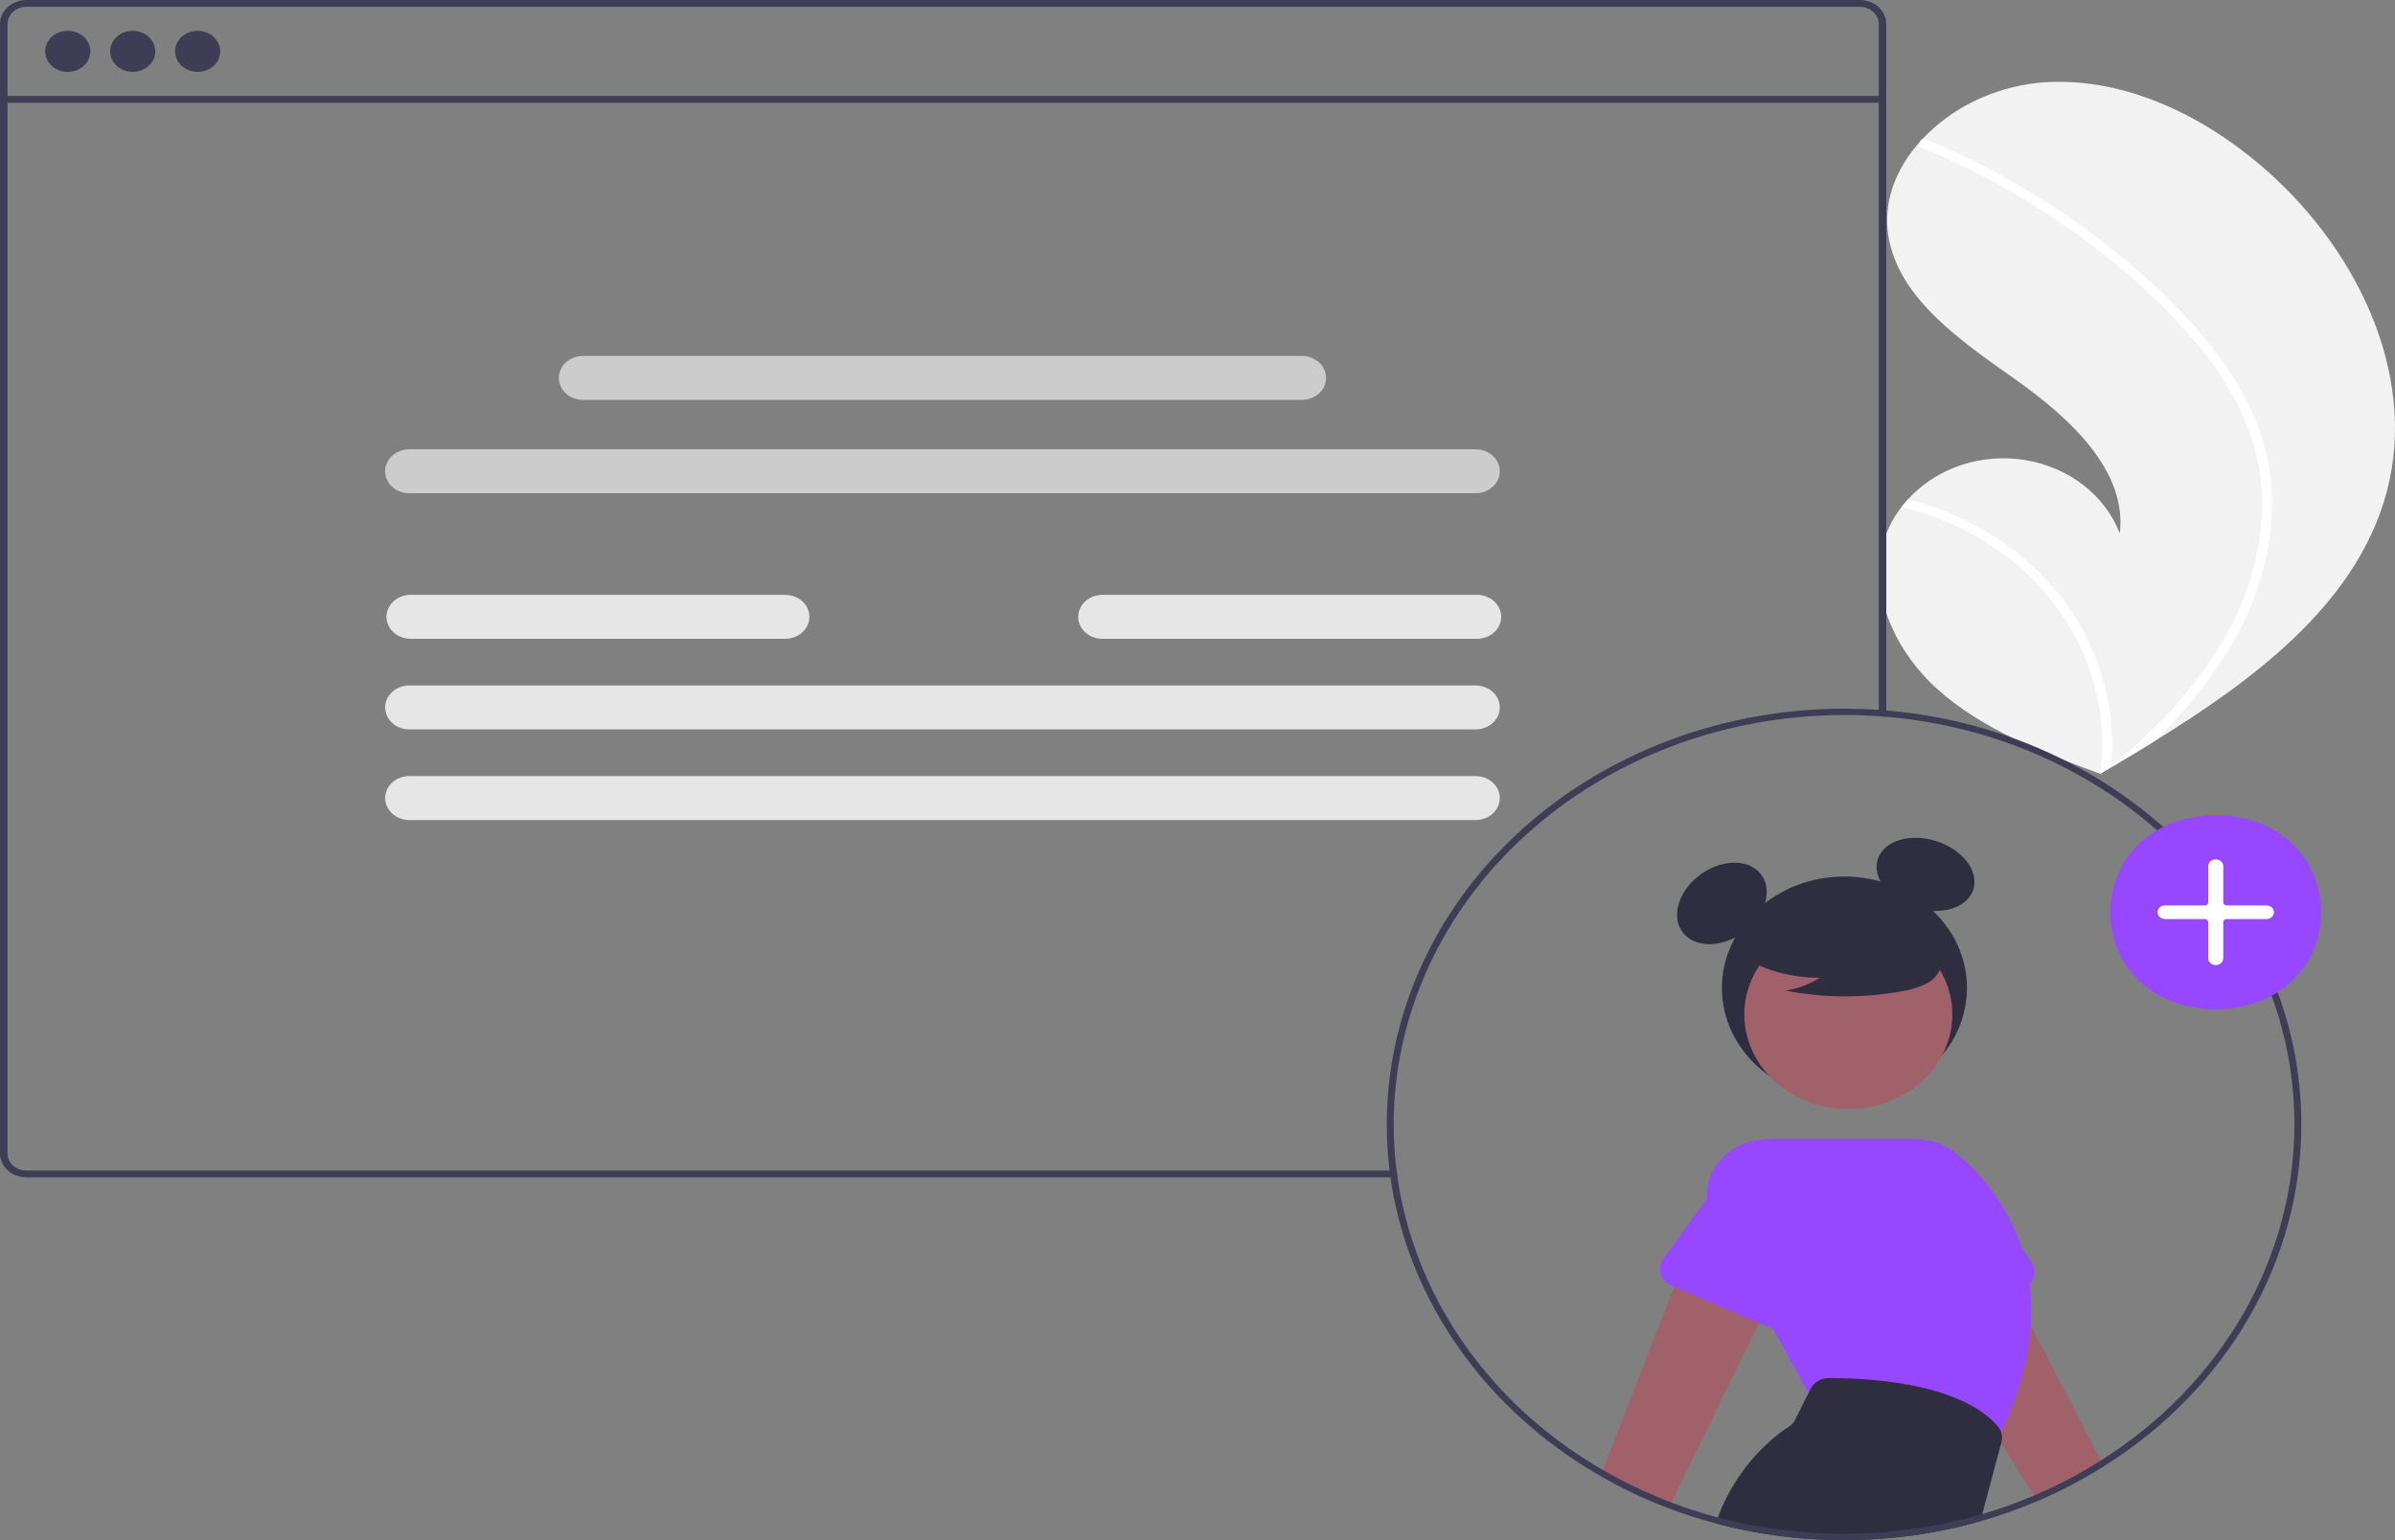 <svg width="370" height="238" viewBox="0 0 370 238" fill="none" xmlns="http://www.w3.org/2000/svg">
<rect x="0" y="0" width="370" height="238" fill="#808080" stroke="none"/>
<g clip-path="url(#clip0_6_427)">
<path d="M368.239 77.692C363.135 93.793 348.233 105.064 332.687 114.638C330.516 115.976 328.345 117.282 326.173 118.558C326.158 118.563 326.143 118.576 326.128 118.582C326.024 118.643 325.919 118.704 325.822 118.766C325.374 119.028 324.925 119.291 324.481 119.551L324.725 119.651C324.725 119.651 324.965 119.767 324.702 119.669C324.624 119.64 324.542 119.613 324.464 119.583C315.434 116.271 306.242 112.715 299.321 106.51C292.142 100.067 287.946 89.961 291.834 81.496C292.345 80.388 292.99 79.334 293.758 78.356C294.074 77.945 294.413 77.552 294.767 77.167C296.911 74.787 299.714 72.969 302.887 71.901C306.06 70.833 309.489 70.552 312.82 71.088C316.152 71.624 319.267 72.957 321.844 74.951C324.421 76.945 326.368 79.526 327.485 82.431C328.627 72.761 319.858 64.661 311.42 58.685C302.978 52.711 293.386 46.206 291.754 36.59C290.842 31.24 292.888 26.055 296.615 21.893C296.731 21.766 296.846 21.64 296.965 21.517C301.502 16.669 307.883 13.556 314.833 12.8C327.778 11.576 340.352 17.807 349.756 25.991C364.891 39.159 374.041 59.385 368.239 77.692Z" fill="#F2F2F2"/>
<path d="M343.908 56.632C346.393 60.147 348.3 63.972 349.57 67.988C350.644 71.577 351.122 75.291 350.989 79.009C350.756 86.65 348.17 94.117 344.102 100.767C340.955 105.81 337.12 110.471 332.687 114.638C330.517 115.976 328.345 117.282 326.173 118.558C326.159 118.563 326.143 118.576 326.129 118.582C326.024 118.643 325.919 118.704 325.822 118.766C325.374 119.028 324.925 119.291 324.481 119.551C324.481 119.551 324.965 119.767 324.702 119.669C324.624 119.64 324.543 119.613 324.465 119.583C325.274 113.549 324.481 107.426 322.152 101.727C319.823 96.029 316.027 90.921 311.08 86.832C306.121 82.805 300.186 79.9 293.758 78.356C294.074 77.945 294.413 77.553 294.767 77.167C297.249 77.8 299.665 78.632 301.987 79.652C310.285 83.275 317.08 89.232 321.365 96.641C325.211 103.368 326.866 110.954 326.136 118.507C326.507 118.201 326.879 117.888 327.239 117.579C334.102 111.761 340.197 105.083 344.322 97.376C347.901 90.849 349.66 83.622 349.444 76.331C349.107 68.382 345.624 61.018 340.581 54.608C335.179 47.748 328.406 41.678 321.174 36.42C313.766 31.024 305.66 26.474 297.036 22.869C296.842 22.786 296.69 22.639 296.611 22.457C296.533 22.276 296.534 22.073 296.615 21.893C296.673 21.73 296.798 21.596 296.965 21.517C297.05 21.483 297.143 21.468 297.236 21.471C297.33 21.475 297.421 21.498 297.503 21.538C298.567 21.983 299.625 22.435 300.674 22.907C309.409 26.833 317.575 31.731 324.983 37.488C332.138 43.036 338.875 49.374 343.908 56.632Z" fill="white"/>
<path d="M284.944 169.884C295.399 169.884 303.875 162.177 303.875 152.67C303.875 143.163 295.399 135.455 284.944 135.455C274.489 135.455 266.014 143.163 266.014 152.67C266.014 162.177 274.489 169.884 284.944 169.884Z" fill="#2F2E41"/>
<path d="M270.168 143.388C273.227 140.606 273.847 136.66 271.553 134.574C269.258 132.487 264.918 133.051 261.859 135.833C258.8 138.615 258.18 142.561 260.475 144.647C262.769 146.734 267.109 146.17 270.168 143.388Z" fill="#2F2E41"/>
<path d="M304.675 137.921C305.95 135.208 303.758 131.756 299.779 130.21C295.801 128.665 291.542 129.612 290.268 132.325C288.993 135.038 291.185 138.491 295.164 140.036C299.142 141.582 303.401 140.635 304.675 137.921Z" fill="#2F2E41"/>
<path d="M325.035 226.583C321.782 228.638 318.345 230.44 314.76 231.97L314.23 231.118L309.156 223.02L308.712 222.31L306.116 218.168L306.111 218.163L297.917 205.071L293.705 198.35L306.212 190.374L311.078 199.728L313.716 204.809L324.575 225.692L325.035 226.583Z" fill="#A0616A"/>
<path d="M313.86 194.997L312.292 192.763L305.356 182.869C304.409 180.947 302.663 179.444 300.5 178.69C298.337 177.937 295.933 177.993 293.816 178.848C291.699 179.702 290.04 181.285 289.204 183.249C288.367 185.213 288.421 187.399 289.354 189.327L293.641 203.217C293.762 203.61 293.973 203.975 294.262 204.287C294.551 204.6 294.91 204.852 295.315 205.028C295.72 205.204 296.162 205.298 296.611 205.306C297.06 205.313 297.505 205.233 297.917 205.071C297.933 205.067 297.944 205.062 297.96 205.057L311.077 199.728L312.49 199.153C312.903 198.984 313.27 198.737 313.569 198.427C313.867 198.118 314.088 197.754 314.218 197.36C314.348 196.965 314.383 196.551 314.322 196.143C314.26 195.735 314.102 195.345 313.86 194.997Z" fill="#9747FF"/>
<path d="M276.172 195.309L272.522 202.803L271.729 204.434L258.216 232.194L257.782 233.085C254.123 231.697 250.599 230.03 247.25 228.101L247.614 227.167L258.644 198.866L261.352 191.917L267.282 193.274L276.172 195.309Z" fill="#A0616A"/>
<path d="M299.642 163.787C303.898 156.707 301.037 147.83 293.251 143.96C285.465 140.09 275.704 142.692 271.448 149.772C267.191 156.852 270.053 165.728 277.839 169.599C285.624 173.469 295.386 170.867 299.642 163.787Z" fill="#A0616A"/>
<path d="M313.55 198.448C313.318 196.523 312.897 194.62 312.292 192.763C310.47 187.172 306.987 182.147 302.225 178.241C300.476 176.813 298.207 176.024 295.856 176.026H273.223C271.596 176.023 269.996 176.398 268.574 177.117C267.152 177.835 265.957 178.873 265.102 180.132C264.247 181.39 263.76 182.827 263.69 184.304C263.619 185.782 263.966 187.252 264.697 188.573L267.282 193.274L272.522 202.803L273.779 205.086L279.383 215.282L279.827 216.09L308.273 223.205L308.396 222.957C308.503 222.738 308.61 222.524 308.712 222.309C308.867 221.983 309.022 221.667 309.167 221.346C312.035 215.16 313.389 209.656 313.716 204.809C313.862 202.688 313.807 200.56 313.55 198.448Z" fill="#9747FF"/>
<path d="M277.328 178.693C275.234 177.801 272.837 177.7 270.662 178.412C268.486 179.123 266.709 180.589 265.719 182.49L263.702 185.259L256.958 194.515C256.708 194.859 256.542 195.247 256.472 195.654C256.401 196.061 256.428 196.477 256.551 196.874C256.673 197.271 256.888 197.639 257.181 197.953C257.474 198.268 257.838 198.521 258.248 198.696L258.644 198.866L271.73 204.434L272.661 204.828C273.012 204.978 273.392 205.066 273.779 205.086C274.296 205.123 274.816 205.041 275.289 204.847C275.701 204.679 276.07 204.433 276.368 204.123C276.666 203.814 276.888 203.45 277.017 203.057L281.545 189.279C282.527 187.366 282.635 185.177 281.844 183.193C281.054 181.208 279.429 179.59 277.328 178.693Z" fill="#9747FF"/>
<path d="M309.166 221.346C309.071 221.043 308.917 220.758 308.712 220.504C307.98 219.612 307.105 218.824 306.116 218.168L306.111 218.163C302.669 215.793 295.819 213.024 282.605 212.951H282.583C281.978 212.95 281.385 213.108 280.875 213.406C280.365 213.704 279.961 214.129 279.709 214.63L279.383 215.282L277.279 219.487C277.101 219.849 276.818 220.16 276.461 220.387C274.561 221.609 268.513 226.037 265.388 234.496C265.275 234.798 265.168 235.104 265.066 235.421C278.43 238.971 292.649 238.854 305.939 235.085L306.234 233.98L309.156 223.02L309.204 222.84C309.337 222.348 309.324 221.832 309.166 221.346Z" fill="#2F2E41"/>
<path d="M268.663 147.59C272.334 149.891 276.692 151.115 281.151 151.099C279.56 152.102 277.75 152.78 275.844 153.085C281.772 154.241 287.899 154.273 293.841 153.177C295.162 152.984 296.437 152.586 297.609 152C298.193 151.703 298.702 151.298 299.103 150.811C299.503 150.324 299.787 149.765 299.935 149.172C300.33 147.12 298.572 145.257 296.745 144.001C293.948 142.107 290.724 140.802 287.304 140.181C283.885 139.56 280.357 139.637 276.974 140.408C274.766 140.927 272.553 141.804 271.119 143.417C269.684 145.03 269.259 147.517 270.626 149.177L268.663 147.59Z" fill="#2F2E41"/>
<path d="M290.826 14.834H0.581V15.892H290.826V14.834Z" fill="#3F3D56"/>
<path d="M10.469 11.11C12.397 11.11 13.959 9.689 13.959 7.936C13.959 6.184 12.397 4.763 10.469 4.763C8.542 4.763 6.979 6.184 6.979 7.936C6.979 9.689 8.542 11.11 10.469 11.11Z" fill="#3F3D56"/>
<path d="M20.503 11.11C22.43 11.11 23.993 9.689 23.993 7.936C23.993 6.184 22.43 4.763 20.503 4.763C18.576 4.763 17.013 6.184 17.013 7.936C17.013 9.689 18.576 11.11 20.503 11.11Z" fill="#3F3D56"/>
<path d="M30.536 11.11C32.464 11.11 34.026 9.689 34.026 7.936C34.026 6.184 32.464 4.763 30.536 4.763C28.609 4.763 27.046 6.184 27.046 7.936C27.046 9.689 28.609 11.11 30.536 11.11Z" fill="#3F3D56"/>
<path d="M227.967 76.224H63.235C62.745 76.224 62.259 76.137 61.806 75.966C61.353 75.795 60.942 75.545 60.595 75.23C60.248 74.915 59.973 74.541 59.786 74.129C59.598 73.717 59.502 73.275 59.502 72.83C59.502 72.384 59.598 71.942 59.786 71.53C59.973 71.118 60.248 70.744 60.595 70.429C60.942 70.114 61.353 69.864 61.806 69.693C62.259 69.522 62.745 69.435 63.235 69.435H227.967C228.458 69.435 228.943 69.522 229.396 69.693C229.849 69.864 230.261 70.114 230.607 70.429C230.954 70.744 231.229 71.118 231.417 71.53C231.604 71.942 231.701 72.384 231.701 72.83C231.701 73.275 231.604 73.717 231.417 74.129C231.229 74.541 230.954 74.915 230.607 75.23C230.261 75.545 229.849 75.795 229.396 75.966C228.943 76.137 228.458 76.224 227.967 76.224Z" fill="#CCCCCC"/>
<path d="M227.967 112.719H63.235C62.745 112.719 62.259 112.631 61.806 112.461C61.353 112.29 60.942 112.04 60.595 111.725C60.248 111.41 59.973 111.035 59.786 110.624C59.598 110.212 59.502 109.77 59.502 109.324C59.502 108.879 59.598 108.437 59.786 108.025C59.973 107.613 60.248 107.239 60.595 106.924C60.942 106.609 61.353 106.359 61.806 106.188C62.259 106.017 62.745 105.93 63.235 105.93H227.967C228.458 105.93 228.943 106.017 229.396 106.188C229.849 106.359 230.261 106.609 230.607 106.924C230.954 107.239 231.229 107.613 231.417 108.025C231.604 108.437 231.701 108.879 231.701 109.324C231.701 109.77 231.604 110.212 231.417 110.624C231.229 111.035 230.954 111.41 230.607 111.725C230.261 112.04 229.849 112.29 229.396 112.461C228.943 112.631 228.458 112.719 227.967 112.719Z" fill="#E6E6E6"/>
<path d="M227.967 126.723H63.235C62.245 126.723 61.295 126.366 60.595 125.729C59.895 125.092 59.502 124.229 59.502 123.328C59.502 122.428 59.895 121.564 60.595 120.928C61.295 120.291 62.245 119.933 63.235 119.933H227.967C228.958 119.933 229.907 120.291 230.607 120.928C231.307 121.564 231.701 122.428 231.701 123.328C231.701 124.229 231.307 125.092 230.607 125.729C229.907 126.366 228.958 126.723 227.967 126.723Z" fill="#E6E6E6"/>
<path d="M201.134 61.796H90.068C89.078 61.796 88.128 61.438 87.428 60.802C86.728 60.165 86.335 59.302 86.335 58.401C86.335 57.501 86.728 56.638 87.428 56.001C88.128 55.364 89.078 55.007 90.068 55.007H201.134C202.124 55.007 203.074 55.364 203.774 56.001C204.474 56.638 204.867 57.501 204.867 58.401C204.867 59.302 204.474 60.165 203.774 60.802C203.074 61.438 202.124 61.796 201.134 61.796Z" fill="#CCCCCC"/>
<path d="M121.31 98.716H63.444C62.953 98.716 62.467 98.629 62.014 98.458C61.56 98.288 61.148 98.038 60.801 97.723C60.454 97.407 60.179 97.033 59.991 96.621C59.803 96.209 59.706 95.767 59.706 95.321C59.706 94.874 59.803 94.433 59.991 94.021C60.179 93.608 60.454 93.234 60.801 92.919C61.148 92.603 61.56 92.353 62.014 92.183C62.467 92.013 62.953 91.925 63.444 91.926H121.31C122.3 91.926 123.25 92.284 123.95 92.92C124.65 93.557 125.044 94.42 125.044 95.321C125.044 96.221 124.65 97.085 123.95 97.721C123.25 98.358 122.3 98.716 121.31 98.716Z" fill="#E6E6E6"/>
<path d="M228.176 98.716H170.31C169.819 98.716 169.333 98.629 168.88 98.458C168.427 98.288 168.014 98.038 167.667 97.723C167.32 97.407 167.045 97.033 166.857 96.621C166.669 96.209 166.572 95.767 166.572 95.321C166.572 94.874 166.669 94.433 166.857 94.021C167.045 93.608 167.32 93.234 167.667 92.919C168.014 92.603 168.427 92.353 168.88 92.183C169.333 92.013 169.819 91.925 170.31 91.926H228.176C228.667 91.925 229.153 92.013 229.607 92.183C230.06 92.353 230.472 92.603 230.819 92.919C231.166 93.234 231.442 93.608 231.63 94.021C231.818 94.433 231.914 94.874 231.914 95.321C231.914 95.767 231.818 96.209 231.63 96.621C231.442 97.033 231.166 97.407 230.819 97.723C230.472 98.038 230.06 98.288 229.607 98.458C229.153 98.629 228.667 98.716 228.176 98.716Z" fill="#E6E6E6"/>
<path d="M287.336 0H4.068C2.988 0.001 1.954 0.392 1.191 1.087C0.429 1.781 0 2.722 0 3.704V178.251C0.001 179.231 0.43 180.171 1.193 180.865C1.955 181.558 2.989 181.948 4.068 181.949H215.893C215.839 181.599 215.796 181.244 215.753 180.893H4.068C3.297 180.893 2.558 180.614 2.013 180.119C1.468 179.623 1.162 178.951 1.161 178.251V3.704C1.162 3.002 1.468 2.33 2.013 1.834C2.558 1.337 3.296 1.058 4.068 1.056H287.336C288.108 1.057 288.848 1.336 289.394 1.832C289.939 2.329 290.246 3.002 290.247 3.704V110.68C290.633 110.705 291.023 110.734 291.409 110.768V3.704C291.408 2.721 290.979 1.78 290.215 1.085C289.452 0.391 288.416 0 287.336 0Z" fill="#3F3D56"/>
<path d="M215.893 181.949C215.839 181.599 215.796 181.244 215.753 180.893C215.743 180.84 215.737 180.791 215.732 180.737C215.577 179.458 215.464 178.165 215.395 176.859C215.101 177.983 214.835 179.112 214.598 180.246C214.614 180.411 214.63 180.572 214.651 180.737C214.656 180.791 214.662 180.84 214.672 180.893C214.715 181.244 214.758 181.599 214.812 181.949C214.961 183.035 215.144 184.105 215.358 185.171C215.363 185.127 215.368 185.088 215.373 185.045C215.523 184.018 215.695 182.996 215.898 181.974C215.894 181.966 215.892 181.958 215.893 181.949ZM291.409 109.79C291.023 109.756 290.633 109.726 290.247 109.702C290.189 109.697 290.135 109.697 290.076 109.692C288.363 109.575 286.63 109.517 284.885 109.517C275.006 109.52 265.239 111.406 256.211 115.053C247.184 118.701 239.098 124.029 232.475 130.693C225.852 137.358 220.839 145.211 217.76 153.746C214.681 162.282 213.603 171.309 214.598 180.246C214.614 180.411 214.63 180.572 214.651 180.737C214.656 180.791 214.662 180.84 214.672 180.893C214.715 181.244 214.758 181.599 214.812 181.949C214.961 183.035 215.144 184.105 215.358 185.171C217.484 195.738 222.478 205.654 229.886 214.021C237.295 222.388 246.884 228.941 257.782 233.085C258.896 233.503 260.019 233.902 261.16 234.267C261.909 234.515 262.658 234.744 263.418 234.963C263.964 235.124 264.515 235.275 265.066 235.421C265.848 235.63 266.64 235.829 267.437 236.014C277.22 238.296 287.428 238.635 297.367 237.008C307.306 235.38 316.743 231.824 325.035 226.583H325.04C334.444 220.678 342.131 212.787 347.442 203.586C352.753 194.385 355.528 184.15 355.53 173.759C355.53 140.334 327.315 112.792 291.409 109.79ZM324.575 225.692C321.305 227.768 317.843 229.584 314.229 231.118C311.633 232.223 308.962 233.179 306.234 233.98C293.921 237.583 280.75 237.999 268.192 235.182C267.25 234.973 266.315 234.744 265.388 234.496C264.472 234.253 263.566 233.995 262.669 233.722C261.935 233.493 261.202 233.26 260.474 233.012C259.714 232.749 258.965 232.476 258.216 232.194C246.946 227.923 237.106 221.037 229.68 212.224C222.254 203.411 217.501 192.98 215.898 181.974C215.894 181.966 215.892 181.958 215.893 181.949C215.839 181.599 215.796 181.244 215.753 180.893C215.743 180.84 215.737 180.791 215.732 180.737C215.577 179.458 215.464 178.165 215.395 176.859C215.336 175.832 215.308 174.798 215.309 173.759C215.329 156.984 222.666 140.903 235.71 129.041C248.753 117.18 266.438 110.509 284.885 110.49C286.63 110.49 288.363 110.549 290.076 110.666C290.135 110.671 290.189 110.675 290.247 110.68C290.633 110.705 291.023 110.734 291.409 110.768C326.726 113.766 354.46 140.869 354.46 173.759C354.459 183.966 351.74 194.021 346.535 203.065C341.331 212.108 333.796 219.872 324.575 225.692ZM260.474 233.012C259.714 232.749 258.965 232.476 258.216 232.194C246.946 227.923 237.106 221.037 229.68 212.224C222.254 203.411 217.501 192.98 215.898 181.974C215.695 182.996 215.523 184.018 215.373 185.045C215.368 185.088 215.363 185.127 215.358 185.171C217.484 195.738 222.478 205.654 229.886 214.021C237.295 222.388 246.884 228.941 257.782 233.085C258.896 233.503 260.019 233.902 261.16 234.267C260.924 233.853 260.694 233.435 260.474 233.012ZM290.076 109.692C288.363 109.575 286.63 109.517 284.885 109.517C275.006 109.52 265.239 111.406 256.211 115.053C247.184 118.701 239.098 124.029 232.475 130.693C225.852 137.358 220.839 145.211 217.76 153.746C214.681 162.282 213.603 171.309 214.598 180.246C214.614 180.411 214.63 180.572 214.651 180.737C214.656 180.791 214.662 180.84 214.672 180.893H215.753C215.743 180.84 215.737 180.791 215.732 180.737C215.577 179.458 215.464 178.165 215.395 176.859C215.336 175.832 215.308 174.798 215.309 173.759C215.329 156.984 222.666 140.903 235.71 129.041C248.753 117.18 266.438 110.509 284.885 110.49C286.63 110.49 288.363 110.549 290.076 110.666C290.135 110.671 290.189 110.675 290.247 110.68L290.247 109.702C290.189 109.697 290.135 109.697 290.076 109.692Z" fill="#3F3D56"/>
<path d="M342.308 125.96C364.007 126.297 364.004 155.648 342.307 155.982C320.609 155.645 320.613 126.294 342.308 125.96Z" fill="#9747FF"/>
<path d="M342.309 149.145C342.001 149.144 341.706 149.033 341.489 148.835C341.271 148.638 341.149 148.37 341.148 148.09V142.496C341.148 142.372 341.094 142.252 340.997 142.164C340.9 142.076 340.769 142.026 340.632 142.026H334.481C334.173 142.026 333.878 141.915 333.66 141.717C333.443 141.519 333.32 141.251 333.32 140.971C333.32 140.691 333.443 140.423 333.66 140.225C333.878 140.027 334.173 139.916 334.481 139.916H340.632C340.769 139.916 340.9 139.866 340.997 139.778C341.094 139.69 341.148 139.571 341.148 139.446V133.852C341.148 133.573 341.271 133.304 341.488 133.107C341.706 132.909 342.001 132.798 342.309 132.798C342.616 132.798 342.911 132.909 343.129 133.107C343.346 133.304 343.469 133.573 343.469 133.852V139.446C343.469 139.571 343.523 139.69 343.62 139.778C343.717 139.866 343.848 139.916 343.986 139.916H350.136C350.444 139.916 350.739 140.027 350.957 140.225C351.175 140.423 351.297 140.691 351.297 140.971C351.297 141.251 351.175 141.519 350.957 141.717C350.739 141.915 350.444 142.026 350.136 142.026H343.986C343.848 142.026 343.717 142.076 343.62 142.164C343.523 142.252 343.469 142.372 343.469 142.496V148.09C343.468 148.369 343.346 148.638 343.128 148.835C342.911 149.033 342.616 149.144 342.309 149.145Z" fill="white"/>
</g>
<defs>
<clipPath id="clip0_6_427">
<rect width="370" height="238" fill="white"/>
</clipPath>
</defs>
</svg>
